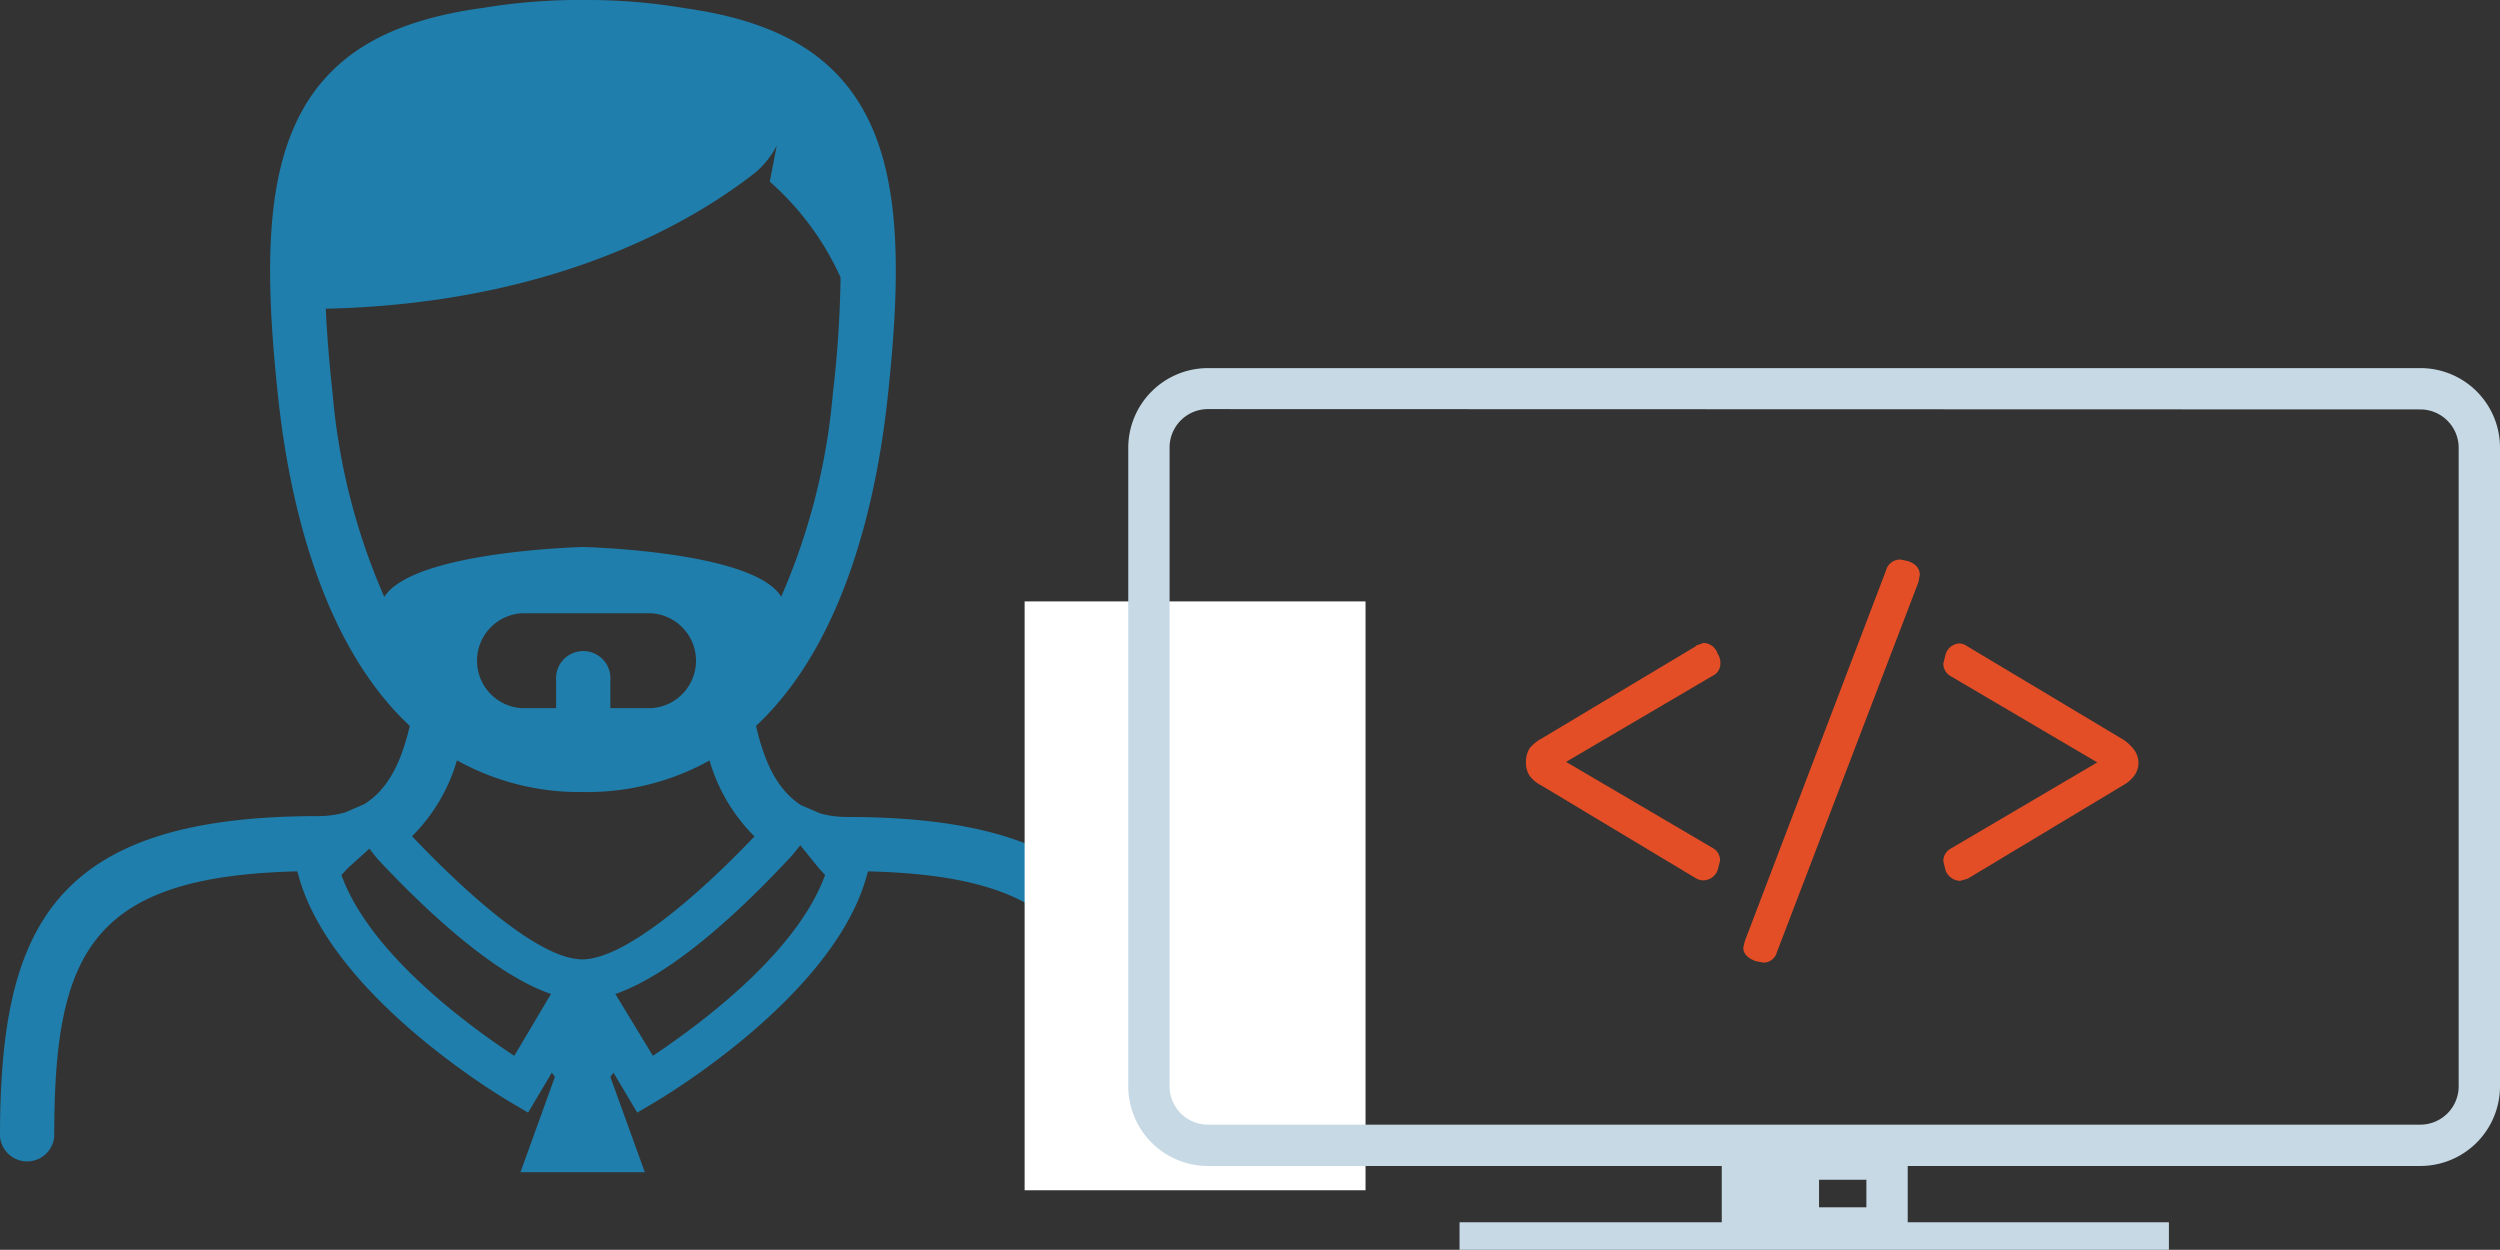 <svg xmlns="http://www.w3.org/2000/svg" viewBox="0 0 145.2 72.59"><rect x="0" y="0" width="145.2" height="72.59" fill="#333333" stroke="none"/><defs><style>.cls-1{fill:#1f7eab;}.cls-2{fill:#fff;}.cls-3{fill:#c6d9e5;}.cls-4{fill:#e34e26;}</style></defs><title>Fichier 19</title><g id="Calque_2" data-name="Calque 2"><g id="Mode_Isolation" data-name="Mode Isolation"><path class="cls-1" d="M19.83,50.82l.4-.43c.27-.23,1.22-1.1,1.22-1.1l.47.59c2.76,2.95,6.73,6.7,10.08,7.85l-2.13,3.59C27.49,59.76,21.51,55.49,19.83,50.82Zm4.1-2.25a10.24,10.24,0,0,0,2.61-4.41A14.6,14.6,0,0,0,33.87,46a14.64,14.64,0,0,0,7.34-1.83,10.24,10.24,0,0,0,2.61,4.41c-3.4,3.57-7.6,7.14-10,7.14S27.33,52.14,23.93,48.57Zm11.81,9.16c3.35-1.15,7.33-4.9,10.08-7.85.24-.24.66-.79.66-.79l1.05,1.3.39.43c-1.68,4.67-7.66,8.94-10,10.5ZM32.3,39.52v1.61h-2a2.76,2.76,0,0,1,0-5.51h7.53a2.76,2.76,0,0,1,0,5.51H35.45V39.52a1.58,1.58,0,1,0-3.15,0Zm1.57-7.75S24,32,22.32,34.67a37.31,37.31,0,0,1-3-11.79c-.2-1.83-.33-3.46-.4-4.95,13.34-.3,21.4-5.1,25-7.95h0a5.09,5.09,0,0,0,1.19-1.52l-.4,2.09a16.43,16.43,0,0,1,4.11,5.56,64.81,64.81,0,0,1-.45,6.76,37.5,37.5,0,0,1-3,11.79C43.78,32,33.87,31.77,33.87,31.77ZM0,66a1.58,1.58,0,0,0,3.15,0c0-10.52,2-15.11,14.12-15.39l.08.29c1.94,7,11.89,12.88,12.32,13.13l1,.59,1.38-2.32.18.24-2,5.54h7.22l-2-5.53.18-.25,1.38,2.32,1-.59c.42-.25,10.38-6.13,12.32-13.13l.08-.29c12.12.28,14.12,4.87,14.12,15.39a1.58,1.58,0,0,0,3.15,0c0-12-2.95-18.55-18.48-18.55a5.79,5.79,0,0,1-1.57-.21l-1.13-.49C45,45.76,44.34,44,43.91,42.16c5.18-4.83,7-13.2,7.63-18.94.92-8.37.81-14.75-2.71-18.67C46.9,2.39,44,1.08,39.87.49a33.88,33.88,0,0,0-6-.49,33.93,33.93,0,0,0-5.76.45c-4.31.58-7.25,1.89-9.23,4.1-3.51,3.92-3.62,10.3-2.71,18.67.63,5.74,2.45,14.11,7.63,18.94-.43,1.84-1.13,3.61-2.65,4.55l-1.12.48a5.79,5.79,0,0,1-1.57.21C3,47.4,0,53.92,0,66Z"/><rect class="cls-2" x="59.51" y="34.92" width="19.8" height="34.2" transform="translate(138.82 104.05) rotate(-180)"/><path class="cls-3" d="M65.53,63.09V26a4.63,4.63,0,0,1,4.63-4.62h70.41A4.62,4.62,0,0,1,145.2,26V63.09a4.63,4.63,0,0,1-4.63,4.63H70.16A4.63,4.63,0,0,1,65.53,63.09Zm4.63-39.33A2.23,2.23,0,0,0,67.93,26V63.09a2.23,2.23,0,0,0,2.23,2.23h70.41a2.23,2.23,0,0,0,2.23-2.23V26a2.23,2.23,0,0,0-2.23-2.22Z"/><path class="cls-3" d="M100,66.12h10.8v6.4H100Zm8.4,2.4h-2.75v1.6h2.75Z"/><rect class="cls-3" x="84.77" y="70.99" width="41.2" height="1.6"/><path class="cls-4" d="M123.87,43.45a2.44,2.44,0,0,0-.68-.57l-8.94-5.35a.86.86,0,0,0-.47-.16A.9.9,0,0,0,113,38l-.13.53a.83.83,0,0,0,.44.75l8.5,5-8.5,5a.83.83,0,0,0-.44.75l.13.53a.94.94,0,0,0,.84.6l.45-.13,9-5.41a2,2,0,0,0,.66-.56,1.22,1.22,0,0,0,.25-.8A1.31,1.31,0,0,0,123.87,43.45ZM98.5,37.53l-8.94,5.35a2.36,2.36,0,0,0-.71.57,1.44,1.44,0,0,0-.22.82,1.33,1.33,0,0,0,.22.8,2,2,0,0,0,.69.56L98.48,51a.84.84,0,0,0,.46.13.89.89,0,0,0,.82-.6L99.9,50a.81.81,0,0,0-.43-.75l-8.51-5,8.51-5a.78.78,0,0,0,.45-.73.94.94,0,0,0-.16-.55.89.89,0,0,0-.82-.63l-.44.16m11.89-5a.84.84,0,0,0-.85.63l-8.2,21.53-.09.38c0,.34.24.6.71.78l.46.09a.81.81,0,0,0,.78-.6l8.23-21.52.07-.4c0-.37-.22-.63-.67-.8l-.44-.09"/></g></g></svg>